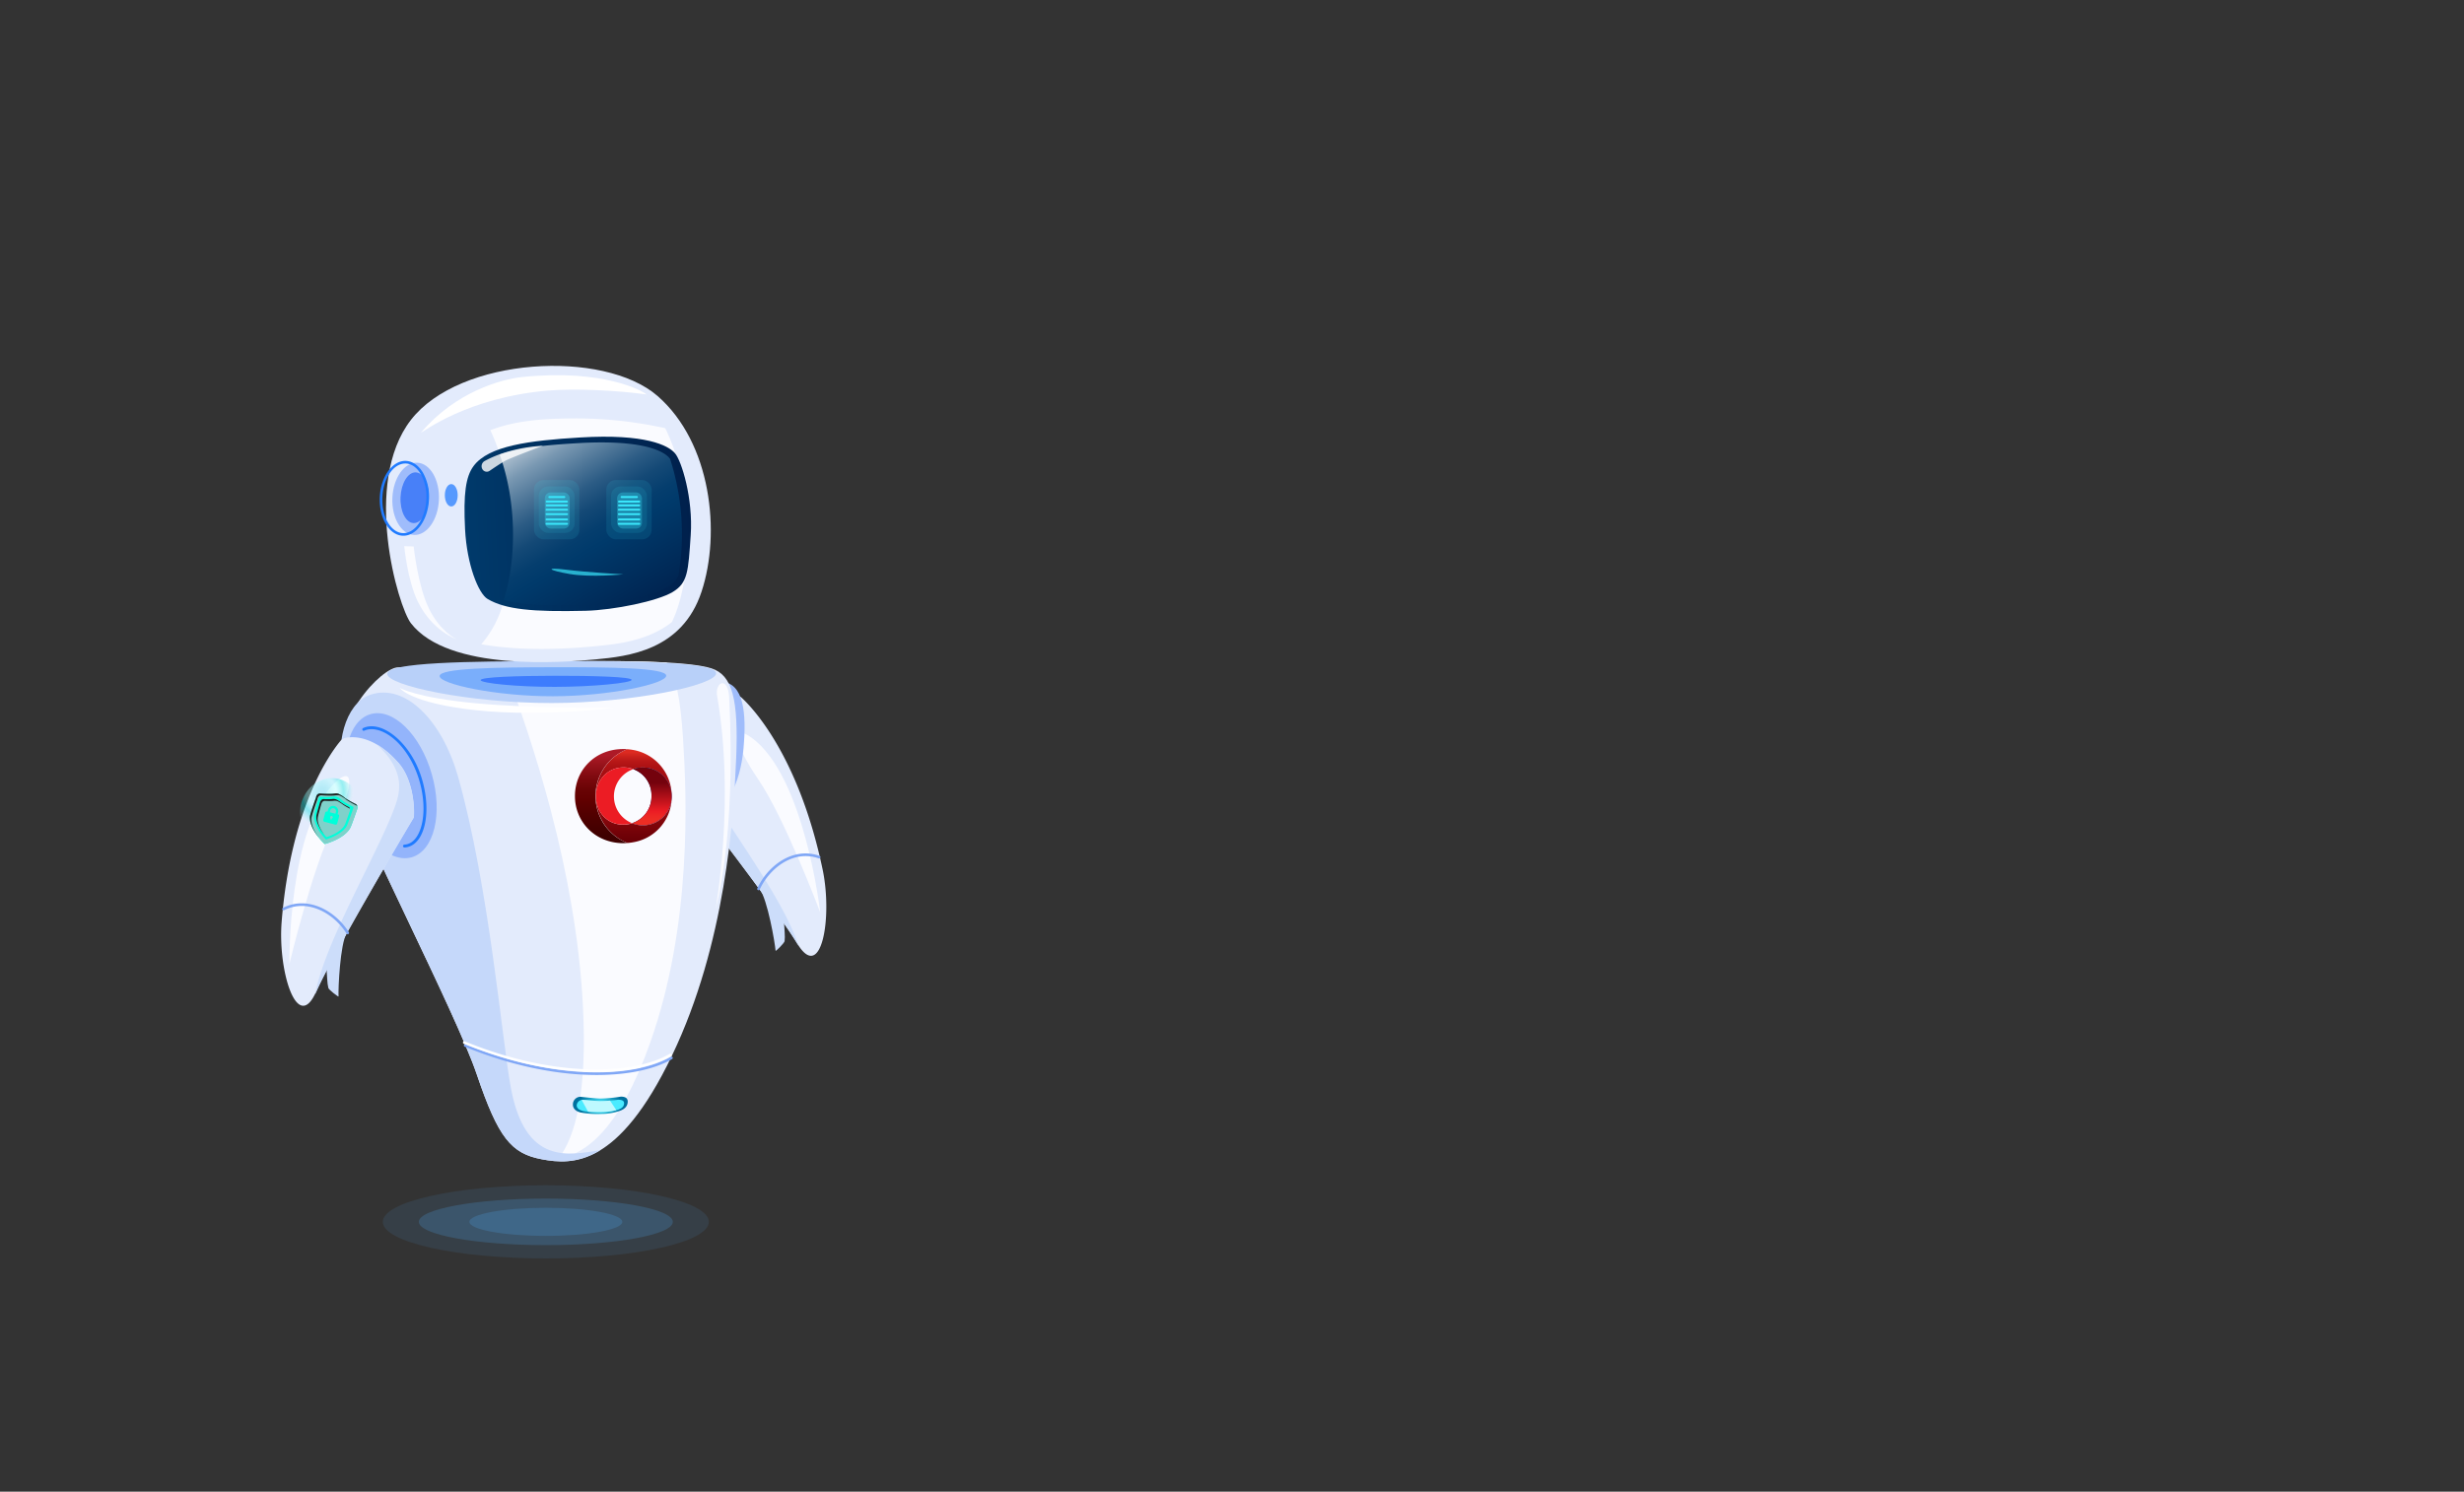 <svg xmlns="http://www.w3.org/2000/svg" xmlns:xlink="http://www.w3.org/1999/xlink" width="1024" height="620" viewBox="0 0 1024 620">
  <rect x="0" y="0" width="1024" height="620" fill="#333333" stroke="none"/>
  <defs>
    <style>
      .cls-1 {
        isolation: isolate;
      }

      .cls-2 {
        fill: none;
      }

      .cls-3, .cls-4 {
        fill: #51b2fb;
      }

      .cls-3, .cls-32 {
        opacity: 0.1;
      }

      .cls-4 {
        opacity: 0.2;
      }

      .cls-5 {
        fill: #e3ebfc;
      }

      .cls-6 {
        fill: #ccddfa;
      }

      .cls-7 {
        fill: #fafbff;
      }

      .cls-8 {
        fill: #80a7f6;
      }

      .cls-9 {
        fill: #9fbcfb;
      }

      .cls-10 {
        fill: #b8d0f9;
      }

      .cls-11, .cls-29, .cls-31 {
        fill: #207bff;
      }

      .cls-11, .cls-37 {
        opacity: 0.4;
      }

      .cls-12 {
        fill: #004bff;
        opacity: 0.5;
        mix-blend-mode: multiply;
      }

      .cls-13 {
        fill: #c5d8fa;
      }

      .cls-14 {
        fill: url(#_ÂÁ_Ï_ÌÌ_È_ËÂÌÚ_30);
      }

      .cls-15 {
        fill: #4aebff;
      }

      .cls-16, .cls-30 {
        fill: #fff;
      }

      .cls-17 {
        fill: #bef9ff;
      }

      .cls-18 {
        fill: url(#linear-gradient);
      }

      .cls-19 {
        fill: #ec1c24;
      }

      .cls-20 {
        fill: url(#linear-gradient-2);
      }

      .cls-21 {
        fill: url(#linear-gradient-3);
      }

      .cls-22 {
        fill: url(#linear-gradient-4);
      }

      .cls-23 {
        fill: url(#linear-gradient-5);
      }

      .cls-24 {
        fill: url(#linear-gradient-6);
      }

      .cls-25 {
        fill: url(#linear-gradient-7);
      }

      .cls-26 {
        fill: url(#_ÂÁ_Ï_ÌÌ_È_ËÂÌÚ_14);
      }

      .cls-27 {
        fill: url(#_ÂÁ_Ï_ÌÌ_È_ËÂÌÚ_18);
      }

      .cls-28 {
        fill: #4880f8;
      }

      .cls-30 {
        opacity: 0.8;
      }

      .cls-31 {
        opacity: 0.72;
      }

      .cls-32, .cls-33, .cls-34, .cls-35 {
        fill: #3ae6fb;
      }

      .cls-33 {
        opacity: 0.3;
      }

      .cls-35 {
        opacity: 0.7;
      }

      .cls-36 {
        fill: #93b4fb;
      }

      .cls-37 {
        mix-blend-mode: lighten;
        fill: url(#radial-gradient);
      }

      .cls-38 {
        fill: #00ffda;
      }

      .cls-39 {
        fill: #7fd1ca;
      }

      .cls-40 {
        fill: #1e1e1e;
      }
    </style>
    <radialGradient id="_ÂÁ_Ï_ÌÌ_È_ËÂÌÚ_30" data-name="¡ÂÁ˚ÏˇÌÌ˚È „‡‰ËÂÌÚ 30" cx="4533.99" cy="459.35" r="8.45" gradientTransform="translate(-4284.51)" gradientUnits="userSpaceOnUse">
      <stop offset="0" stop-color="#4aebff"/>
      <stop offset="1" stop-color="#00709e"/>
    </radialGradient>
    <linearGradient id="linear-gradient" x1="218.16" y1="311.83" x2="218.16" y2="358.4" gradientTransform="translate(45.19)" gradientUnits="userSpaceOnUse">
      <stop offset="0.02" stop-color="#dd2a21"/>
      <stop offset="0.06" stop-color="#c8201b"/>
      <stop offset="0.1" stop-color="#b71717"/>
      <stop offset="0.15" stop-color="#ac1113"/>
      <stop offset="0.22" stop-color="#a50e12"/>
      <stop offset="0.43" stop-color="#a30d11"/>
      <stop offset="0.79" stop-color="#6b0006"/>
    </linearGradient>
    <linearGradient id="linear-gradient-2" x1="204.64" y1="313.9" x2="204.64" y2="347.33" gradientTransform="translate(45.19)" gradientUnits="userSpaceOnUse">
      <stop offset="0" stop-color="#ad1a27"/>
      <stop offset="0.08" stop-color="#9e151f"/>
      <stop offset="0.28" stop-color="#7d090e"/>
      <stop offset="0.44" stop-color="#680304"/>
      <stop offset="0.56" stop-color="#610000"/>
      <stop offset="0.73" stop-color="#520000"/>
      <stop offset="1" stop-color="#3f0000"/>
    </linearGradient>
    <linearGradient id="linear-gradient-3" x1="715.27" y1="331.11" x2="736.9" y2="331.11" gradientTransform="matrix(-1, 0, 0, 1, 1015.73, 0)" gradientUnits="userSpaceOnUse">
      <stop offset="0" stop-color="#be1349"/>
      <stop offset="0.24" stop-color="#be124e"/>
      <stop offset="0.25" stop-color="#be124e"/>
      <stop offset="1" stop-color="#7a0025"/>
    </linearGradient>
    <linearGradient id="linear-gradient-4" x1="708.07" y1="342.22" x2="737" y2="342.22" gradientTransform="matrix(-1, 0, 0, 1, 1015.73, 0)" gradientUnits="userSpaceOnUse">
      <stop offset="0" stop-color="#282881"/>
      <stop offset="0.27" stop-color="#26257d"/>
      <stop offset="0.55" stop-color="#1f1b70"/>
      <stop offset="0.84" stop-color="#150c5b"/>
      <stop offset="1" stop-color="#0d004c"/>
    </linearGradient>
    <linearGradient id="linear-gradient-5" x1="714.91" y1="342.22" x2="736.9" y2="342.22" xlink:href="#linear-gradient-3"/>
    <linearGradient id="linear-gradient-6" x1="719.37" y1="331.02" x2="747" y2="331.02" xlink:href="#linear-gradient-4"/>
    <linearGradient id="linear-gradient-7" x1="225.72" y1="341.12" x2="225.72" y2="325.3" gradientTransform="translate(45.19)" gradientUnits="userSpaceOnUse">
      <stop offset="0" stop-color="#ed2d24"/>
      <stop offset="0.12" stop-color="#ed2824"/>
      <stop offset="0.25" stop-color="#ec1c24"/>
      <stop offset="1" stop-color="#74020d"/>
    </linearGradient>
    <linearGradient id="_ÂÁ_Ï_ÌÌ_È_ËÂÌÚ_14" data-name="¡ÂÁ˚ÏˇÌÌ˚È „‡‰ËÂÌÚ 14" x1="4472.46" y1="431.51" x2="4566.45" y2="431.51" gradientTransform="translate(-4295.07 14.34) rotate(-2.88)" gradientUnits="userSpaceOnUse">
      <stop offset="0" stop-color="#003a6b"/>
      <stop offset="1" stop-color="#00204c"/>
    </linearGradient>
    <linearGradient id="_ÂÁ_Ï_ÌÌ_È_ËÂÌÚ_18" data-name="¡ÂÁ˚ÏˇÌÌ˚È „‡‰ËÂÌÚ 18" x1="4503.9" y1="178.74" x2="4551.52" y2="258.97" gradientTransform="translate(-4284.51)" gradientUnits="userSpaceOnUse">
      <stop offset="0" stop-color="#cbd7e1"/>
      <stop offset="0.05" stop-color="#aec0d0"/>
      <stop offset="0.15" stop-color="#7998b2"/>
      <stop offset="0.26" stop-color="#4e7698"/>
      <stop offset="0.35" stop-color="#2c5c85"/>
      <stop offset="0.44" stop-color="#144976"/>
      <stop offset="0.53" stop-color="#053e6e"/>
      <stop offset="0.6" stop-color="#003a6b"/>
      <stop offset="1" stop-color="#00204c"/>
    </linearGradient>
    <radialGradient id="radial-gradient" cx="3041.07" cy="427.43" r="17.89" gradientTransform="matrix(0.74, 0.02, -0.03, 0.82, -2103.65, -82.03)" gradientUnits="userSpaceOnUse">
      <stop offset="0" stop-color="#00ddde" stop-opacity="0.52"/>
      <stop offset="0.09" stop-color="#2de6e7" stop-opacity="0.65"/>
      <stop offset="0.2" stop-color="#63f1f1" stop-opacity="0.8"/>
      <stop offset="0.3" stop-color="#8af8f9" stop-opacity="0.91"/>
      <stop offset="0.38" stop-color="#a2fdfd" stop-opacity="0.98"/>
      <stop offset="0.43" stop-color="#abffff"/>
      <stop offset="0.46" stop-color="#9ffcfd"/>
      <stop offset="0.51" stop-color="#7ff6f6"/>
      <stop offset="0.58" stop-color="#4aebeb"/>
      <stop offset="0.66" stop-color="#03dcdd"/>
      <stop offset="0.66" stop-color="#00dbdc"/>
      <stop offset="0.69" stop-color="#08dcdd" stop-opacity="0.97"/>
      <stop offset="0.74" stop-color="#1fdfe0" stop-opacity="0.88"/>
      <stop offset="0.8" stop-color="#44e5e5" stop-opacity="0.73"/>
      <stop offset="0.87" stop-color="#78eced" stop-opacity="0.53"/>
      <stop offset="0.94" stop-color="#baf5f6" stop-opacity="0.27"/>
      <stop offset="1" stop-color="#fff" stop-opacity="0"/>
    </radialGradient>
  </defs>
  <title>robot2</title>
  <g class="cls-1">
    <g id="Robot">
      <g id="fondo">
        <rect class="cls-2" width="1024" height="620"/>
      </g>
      <g id="sombra">
        <g>
          <ellipse class="cls-3" cx="226.84" cy="507.85" rx="67.74" ry="15.21"/>
          <ellipse class="cls-4" cx="226.84" cy="507.85" rx="52.77" ry="9.67"/>
          <path class="cls-4" d="M258.62,507.85c0,3.22-14.23,5.83-31.78,5.83s-31.77-2.61-31.77-5.83S209.3,502,226.84,502,258.62,504.64,258.62,507.85Z"/>
        </g>
      </g>
      <g id="brazoIzquierdo">
        <g>
          <g>
            <path class="cls-5" d="M341.86,361.33c-9.9-47.07-29.1-67.14-33.6-71.3a3.92,3.92,0,0,0-2.41-1c-3.35-.21-12,.65-20.46,13.17-5.85,8.65-3.82,22.62-3.29,23.3,5.5,7.05,40.06,51.48,49.24,66.69C341.33,408.69,346.09,381.43,341.86,361.33Z"/>
            <path class="cls-6" d="M285.34,302.2a39.06,39.06,0,0,1,8.05-8.94c-.91,1.11-1.83,2.32-2.75,3.68-7.39,10.91-3.83,18.3-1.24,23.35,9.29,18.11,35.69,51.66,42.48,72.83-.19-.29-.39-.6-.59-.93-9.18-15.21-43.74-59.64-49.24-66.69C281.52,324.82,279.49,310.85,285.34,302.2Z"/>
            <path class="cls-7" d="M312.28,306.57c22.14,15.94,28.59,72.65,28.59,72.65s-14.65-39-25.77-55.31S304.72,301.13,312.28,306.57Z"/>
            <path class="cls-6" d="M325.82,383c.12,3.3.53,6,.25,8.18-.09.75-3.71,4.37-3.75,4-.27-3.42-3.35-21.22-6.63-25.73C314.52,367.87,325.7,379.73,325.82,383Z"/>
            <path class="cls-8" d="M315.3,370a.55.55,0,0,0,.43-.31c4.16-9,14.17-16.61,24.52-12.91a.55.55,0,0,0,.7-.33.53.53,0,0,0-.33-.7c-11-3.92-21.52,4-25.89,13.48a.54.54,0,0,0,.27.73A.51.51,0,0,0,315.3,370Z"/>
          </g>
          <path class="cls-9" d="M309,311c-1.28,14.69-7.43,26.16-13.75,25.61s-10.41-12.91-9.14-27.6,7.42-25.95,13.75-25.61C309.05,283.83,310.31,296.25,309,311Z"/>
        </g>
      </g>
      <g id="torso">
        <g>
          <path class="cls-5" d="M165.59,277.38c-6.56-.42-29.7,22.78-22.73,45.3s46.38,97.65,55.31,124,14.28,32.78,27,35.17,31.89,3.26,54.13-43.18S304.93,340,305.94,315.25s-1.58-34.62-10.25-37.45C275.5,271.21,165.59,277.38,165.59,277.38Z"/>
          <path class="cls-7" d="M270.29,433.15c17.24-48.85,15.17-101.36,13.57-126.24-1.07-16.54-3-26.3-6.83-31.54-18.37-1-45.2-.59-67.94.15,12.16,32.07,30.13,86.08,33.12,141.73,2,37.12-3.13,55.25-10.23,64.54C243.56,479.48,257.46,469.5,270.29,433.15Z"/>
          <path class="cls-10" d="M297.62,279.87c0,4.81-34,12.29-68.33,12.34s-68.37-7.3-68.37-12.12,34-5.25,68.34-5.31S297.61,275.06,297.62,279.87Z"/>
          <path class="cls-11" d="M276.87,280.85c0,3.33-23.43,8.5-47.07,8.54s-47.09-5.05-47.1-8.38,23.44-3.64,47.08-3.68S276.87,277.52,276.87,280.85Z"/>
          <path class="cls-12" d="M262.49,282.58c0,1.27-16.16,2.89-31.91,2.91s-30.83-1.53-30.83-2.81,15.07-1.78,30.82-1.8S262.48,281.3,262.49,282.58Z"/>
          <path class="cls-13" d="M212.29,452.07c-3.65-19.69-9.08-84.07-22-129.51-6.48-22.78-21.75-38.84-36.53-33.75-10.49,3.61-14.64,21.69-10.87,33.87,7,22.51,46.38,97.65,55.31,124s14.28,32.78,27,35.17c6.54,1.23,14.8,2,24.31-3.79C236.59,480,218.33,484.67,212.29,452.07Z"/>
          <path class="cls-14" d="M257.72,461.66A23.2,23.2,0,0,1,249.9,463a36.2,36.2,0,0,1-8.75-.64c-1.64-.41-3.06-1.47-3.06-3.25h0a3.18,3.18,0,0,1,3.07-3.25s6.72.75,8.37.74a60.06,60.06,0,0,0,8.49-.8c1.69,0,3.26.5,2.76,2.91C260.54,459.78,259.76,460.9,257.72,461.66Z"/>
          <path class="cls-15" d="M256.64,461.3a23.87,23.87,0,0,1-6.76.91,37.21,37.21,0,0,1-7.56-.45c-1.42-.3-2.65-1.05-2.65-2.32h0a2.52,2.52,0,0,1,2.65-2.31s5.82.53,7.24.52a61.68,61.68,0,0,0,7.34-.56c1.46,0,2.82.35,2.38,2.07C259.08,460,258.4,460.76,256.64,461.3Z"/>
          <path class="cls-8" d="M248,446.81c-15.47,0-34.42-3.35-54.87-11.76a.54.54,0,0,1-.3-.71.55.55,0,0,1,.71-.3c38.11,15.66,70.89,13.67,85.22,5.2a.55.55,0,0,1,.75.19.54.54,0,0,1-.19.75C272.51,444.21,261.61,446.81,248,446.81Z"/>
          <path class="cls-16" d="M247.6,445.58c-15.46,0-34.42-3.35-54.87-11.75a.55.55,0,0,1-.29-.72.53.53,0,0,1,.71-.29c38.1,15.66,70.89,13.67,85.22,5.19a.55.55,0,0,1,.75.2.54.54,0,0,1-.19.75C272.11,443,261.21,445.58,247.6,445.58Z"/>
          <path class="cls-7" d="M303.06,290.08c2.92,59.54-5.67,87.72-5.67,87.72s8.21-45,.64-88.47C297,283.37,302.6,280.78,303.06,290.08Z"/>
          <path class="cls-16" d="M166.16,285.93s6.77,4.07,31.55,6.37,57.37,1.87,57.37,1.87-30.05,4-57.49,1S166.16,285.93,166.16,285.93Z"/>
          <path class="cls-17" d="M253.52,457.46c-1.2.1-2.59.18-4,.19s-7.24-.52-7.24-.52a3.31,3.31,0,0,0-.55.05l2.67,4.88c1.46.13,3.27.18,5.44.15a24.93,24.93,0,0,0,6.3-.79Z"/>
          <g>
            <path class="cls-18" d="M247.57,330.88a21,21,0,0,1,13.11-19.48,22,22,0,0,1,2.34.29,19.38,19.38,0,0,1,16.11,18.45c0,.21,0,.42,0,.63V331a12,12,0,0,0-15.91-11.33c1.18-.42,1.13-.42-.08,0a11.73,11.73,0,0,0-4-.7c-6.7,0-11.45,5.4-11.45,11.88V331c0,6.48,4.64,11.77,11.34,11.77a11.65,11.65,0,0,0,3.69-.59,12,12,0,0,0,16.45-10.95,19.17,19.17,0,0,1-16,18.84,21.29,21.29,0,0,1-2.45.31A21,21,0,0,1,247.57,330.88Z"/>
            <path class="cls-19" d="M255.14,331a12,12,0,0,0,7.55,11.15,11.65,11.65,0,0,1-3.69.59c-6.7,0-11.34-5.29-11.34-11.77v-.11c0-6.48,4.75-11.88,11.45-11.88a11.73,11.73,0,0,1,4,.7c1.21-.44,1.26-.44.08,0A12,12,0,0,0,255.14,331Z"/>
            <path class="cls-20" d="M259,311.33c.57,0,1.13,0,1.68.07a21,21,0,0,0,0,39c-.53,0-1.05.06-1.59.06-11.67,0-20.15-8.8-20.15-19.55v-.11C239,320,247.33,311.33,259,311.33Z"/>
            <path class="cls-21" d="M279.14,331v0Z"/>
            <path class="cls-22" d="M263,342.05c1.26.45,1.24.46,0,0Z"/>
            <path class="cls-23" d="M263,342.05c1.26.45,1.24.46,0,0Z"/>
            <path class="cls-24" d="M267.14,343a12,12,0,0,1-4.45-.85l.33-.12c1.24.46,1.26.45,0,0a11.69,11.69,0,0,0,7.73-11.17v-.11a11.52,11.52,0,0,0-7.59-11.07l.07,0A12,12,0,0,1,279.14,331v.21A12,12,0,0,1,267.14,343Z"/>
            <path class="cls-25" d="M267.14,343a12,12,0,0,1-4.45-.85l.33-.12c1.24.46,1.26.45,0,0a11.69,11.69,0,0,0,7.73-11.17v-.11a11.52,11.52,0,0,0-7.59-11.07l.07,0A12,12,0,0,1,279.14,331v.21A12,12,0,0,1,267.14,343Z"/>
          </g>
        </g>
      </g>
      <g id="cabeza">
        <g>
          <g>
            <path class="cls-5" d="M170.79,259.07c15.62,20.11,63.43,16.28,76.75,15s35.88-3.59,44-28.11,4.06-61.93-18.28-81.38-82.16-16.27-102.48,9.94S165.38,252.1,170.79,259.07Z"/>
            <path class="cls-16" d="M174.92,179.88c.89-.32,19.35-14.67,52.78-17.54,11.5-1,29.44,0,40.95,1.6-1.14-1.22-17.67-10.77-51.78-7.21C208.55,157.59,189.26,162.8,174.92,179.88Z"/>
            <path class="cls-7" d="M235.69,173.94c-10.76.17-21.54.93-31.68,4.78l-.24.1c10.53,22.3,11.4,51.36,5.23,72.13a43.68,43.68,0,0,1-9,16.84c18.6,3.28,39.41,1.57,47.5.8,8.8-.84,21.66-2.14,31.71-10a51.39,51.39,0,0,0,2.91-7.61c6.25-21,5.28-50.59-5.65-73A173.22,173.22,0,0,0,235.69,173.94Z"/>
            <path class="cls-26" d="M196.78,193.74c6.21-8.44,23.11-10.64,44.3-11.91,27.34-1.63,36.58,3.32,39.37,6.48s7.64,18.86,6.6,34.11-1.21,19.85-7.49,23.64-24.4,7.51-36.12,7.8c-22.19.54-33.38-.54-40.8-4.9-3.79-2.23-8.62-14.23-9.37-29S193.57,198.11,196.78,193.74Z"/>
            <path class="cls-27" d="M240.31,184.19c-13.16.76-24.59,1.9-32.64,4.74,7,19.53,7.09,42.7,1.86,59.84-.06.2-.13.39-.19.58,7,2,17.1,2.52,33.24,2.14,11.24-.27,28.63-3.74,34.65-7.28a10.73,10.73,0,0,0,4.72-4.92,102.23,102.23,0,0,0-3.47-48.55c-.14-.19-.27-.36-.39-.5C275.41,187.29,266.54,182.67,240.31,184.19Z"/>
            <path class="cls-9" d="M182.41,207.76c-.37,8.29-5,14.81-10.34,14.58s-9.37-7.15-9-15.44,5-14.81,10.34-14.58S182.78,199.47,182.41,207.76Z"/>
            <path class="cls-28" d="M178.18,207.14c-.26,5.81-3.09,10.41-6.33,10.27s-5.65-5-5.39-10.79,3.09-10.42,6.33-10.28S178.44,201.32,178.18,207.14Z"/>
            <path class="cls-29" d="M178.27,207.57l-.55,0,.55,0a20.3,20.3,0,0,0-2.44-11c-1.79-3.08-4.31-4.85-7.09-5-5.62-.25-10.53,6.52-10.91,15.1s3.89,15.75,9.53,16h.3C173.17,222.68,177.89,216,178.27,207.57Zm-9.58-14.91c2.39.11,4.59,1.68,6.2,4.43a19.2,19.2,0,0,1,2.28,10.44c-.35,8-4.74,14.25-9.76,14.05s-8.84-6.89-8.49-14.86,4.59-14.06,9.51-14.06Z"/>
            <path class="cls-7" d="M168,227l3.92.14s1.67,16.28,6.36,25.85,11.37,12.63,11.37,12.63-10-3.26-16.06-15.66C169.28,241,168,227,168,227Z"/>
            <path class="cls-30" d="M200.47,195v0a2.08,2.08,0,0,0,3,.7c1.9-1.3,4.81-3.25,6.48-4.16,2.64-1.43,15.7-6.26,15.7-6.26s-13.09.27-24.2,6.31A2.48,2.48,0,0,0,200.47,195Z"/>
          </g>
          <path class="cls-31" d="M190.21,205.85c0,2.57-1.19,4.66-2.67,4.66s-2.67-2.09-2.67-4.66,1.2-4.65,2.67-4.65S190.21,203.28,190.21,205.85Z"/>
        </g>
      </g>
      <g id="ojos">
        <g>
          <rect class="cls-32" x="221.93" y="199.53" width="18.85" height="24.63" rx="3.93"/>
          <rect class="cls-32" x="223.91" y="202.18" width="14.9" height="19.33" rx="3.93"/>
          <rect class="cls-33" x="226.42" y="204.66" width="10.34" height="15.05" rx="2.44"/>
          <path class="cls-34" d="M235.65,210.47h-8.49a.42.42,0,0,1,0-.83h8.49a.42.42,0,0,1,0,.83Z"/>
          <path class="cls-34" d="M235.65,212.26h-8.49a.41.41,0,0,1-.41-.41.41.41,0,0,1,.41-.41h8.49a.41.41,0,0,1,.41.41A.41.41,0,0,1,235.65,212.26Z"/>
          <path class="cls-34" d="M235.65,214.12h-8.49a.41.41,0,0,1,0-.82h8.49a.41.41,0,0,1,0,.82Z"/>
          <path class="cls-34" d="M234.57,207h-6.33a.42.42,0,0,1,0-.83h6.33a.42.42,0,0,1,0,.83Z"/>
          <path class="cls-34" d="M235.65,208.89h-8.49a.42.42,0,0,1,0-.83h8.49a.42.42,0,0,1,0,.83Z"/>
          <path class="cls-34" d="M235.65,216.33h-8.49a.41.41,0,1,1,0-.82h8.49a.41.41,0,1,1,0,.82Z"/>
          <path class="cls-34" d="M235.65,218.12h-8.49a.41.41,0,0,1-.41-.41.41.41,0,0,1,.41-.41h8.49a.41.41,0,0,1,.41.41A.41.41,0,0,1,235.65,218.12Z"/>
        </g>
        <g>
          <rect class="cls-32" x="251.97" y="199.53" width="18.85" height="24.63" rx="3.93"/>
          <rect class="cls-32" x="253.95" y="202.18" width="14.9" height="19.33" rx="3.93"/>
          <rect class="cls-33" x="256.46" y="204.66" width="10.34" height="15.05" rx="2.44"/>
          <path class="cls-34" d="M265.7,210.47h-8.5a.42.42,0,0,1,0-.83h8.5a.42.42,0,0,1,0,.83Z"/>
          <path class="cls-34" d="M265.7,212.26h-8.5a.42.42,0,0,1-.41-.41.41.41,0,0,1,.41-.41h8.5a.41.41,0,0,1,.41.41A.42.42,0,0,1,265.7,212.26Z"/>
          <path class="cls-34" d="M265.7,214.12h-8.5a.41.41,0,1,1,0-.82h8.5a.41.41,0,1,1,0,.82Z"/>
          <path class="cls-34" d="M264.61,207h-6.32a.42.42,0,0,1,0-.83h6.32a.42.42,0,1,1,0,.83Z"/>
          <path class="cls-34" d="M265.7,208.89h-8.5a.42.42,0,0,1,0-.83h8.5a.42.42,0,0,1,0,.83Z"/>
          <path class="cls-34" d="M265.7,216.33h-8.5a.41.41,0,1,1,0-.82h8.5a.41.41,0,1,1,0,.82Z"/>
          <path class="cls-34" d="M265.7,218.12h-8.5a.41.41,0,0,1-.41-.41.42.42,0,0,1,.41-.41h8.5a.42.42,0,0,1,.41.41A.41.41,0,0,1,265.7,218.12Z"/>
        </g>
      </g>
      <g id="boca">
        <path class="cls-35" d="M235.28,236.79c8.51,1.09,23.77,1.93,23.77,1.93s-13.5,1.37-22.3-.14S226.13,235.63,235.28,236.79Z"/>
      </g>
      <g id="brazoDerecho">
        <g>
          <path class="cls-36" d="M179.43,321.72c4.72,16.42,1,31.91-8.34,34.59s-20.71-8.47-25.42-24.9-1-31.92,8.34-34.59S174.71,305.29,179.43,321.72Z"/>
          <path class="cls-29" d="M168.1,352.25a.59.59,0,0,1-.61-.55.59.59,0,0,1,.56-.63c2.23-.15,4.08-1.44,5.48-3.84,3.87-6.66,3.13-19.23-1.74-29.24-5.81-12-15.1-16.73-20.38-14.3a.59.59,0,1,1-.5-1.07c6.63-3.07,16.48,3.6,22,14.85,5,10.34,5.75,23.39,1.69,30.36-1.59,2.72-3.81,4.25-6.43,4.42Z"/>
          <g>
            <path class="cls-5" d="M117.06,383c3.91-47.94,20.45-70.26,24.39-75a4,4,0,0,1,2.26-1.34c3.3-.63,12-.85,21.94,10.5,6.9,7.85,6.63,22,6.19,22.7-4.57,7.69-33.28,56.11-40.48,72.35C123.53,429.91,115.38,403.48,117.06,383Z"/>
            <path class="cls-6" d="M165.71,317.25a39,39,0,0,0-9.1-7.86c1,1,2.1,2.07,3.19,3.3,8.69,9.9,6.1,17.68,4.16,23-7,19.13-28.93,55.73-33,77.59l.47-1c7.2-16.24,35.91-64.66,40.48-72.34C172.34,339.21,172.61,325.09,165.71,317.25Z"/>
            <path class="cls-7" d="M139.54,325c-20,18.6-19.26,75.66-19.26,75.66s9.64-40.56,18.63-58.11S146.36,318.62,139.54,325Z"/>
            <path class="cls-6" d="M135.7,402.51c.29,3.29.22,6.05.77,8.16.19.72,4.24,3.86,4.22,3.48-.16-3.43.66-21.47,3.36-26.36C145,386.06,135.4,399.23,135.7,402.51Z"/>
            <path class="cls-8" d="M144.51,388.3a.55.55,0,0,1-.47-.25c-5.26-8.43-16.15-14.7-25.95-9.74a.55.55,0,0,1-.74-.24.54.54,0,0,1,.24-.73c10.39-5.26,21.86,1.29,27.38,10.13a.54.54,0,0,1-.18.75A.5.5,0,0,1,144.51,388.3Z"/>
          </g>
          <g>
            <path class="cls-37" d="M151.13,338.54c-.24,8.12-6.38,14.52-13.69,14.3s-13-7-12.8-15.11,6.37-14.53,13.69-14.3S151.38,330.41,151.13,338.54Z"/>
            <g>
              <path class="cls-38" d="M128.82,339.39c-.18,2.73,1.35,5.59,2.92,7.77a27,27,0,0,0,3.19,3.66s8.45-2.16,10.77-7c.49-1,2.7-7.37,2.7-7.37s.67-1.54-.58-2.24a37.87,37.87,0,0,1-4.29-2.43,12.5,12.5,0,0,0-2.85-1.83c-.81-.29-1.17-.13-2.65,0a47.29,47.29,0,0,1-5-.12c-1.49-.05-1.67,1.66-1.67,1.66S128.9,338.24,128.82,339.39Z"/>
              <path class="cls-39" d="M131.33,331.46s-2.43,6.78-2.51,7.93c-.36,5.47,6.11,11.43,6.11,11.43h0s8.45-2.16,10.77-7c.49-1,2.7-7.37,2.7-7.37s.67-1.54-.58-2.24a37.87,37.87,0,0,1-4.29-2.43,12.15,12.15,0,0,0-2.85-1.83c-.81-.3-1.17-.13-2.65,0a44.62,44.62,0,0,1-5-.13C131.5,329.75,131.33,331.46,131.33,331.46Zm1.32-.28,1.25,0a15.13,15.13,0,0,0,3.88,0c2.68-.51,3.5.84,4.78,1.77a24.88,24.88,0,0,0,3.3,1.91l1.07.56a1.7,1.7,0,0,1-.06.31.25.25,0,0,0,0,.09c-.85,2.43-2.31,6.55-2.64,7.24-1,2.1-3.55,3.66-5.52,4.59a26.14,26.14,0,0,1-3.26,1.29,26.36,26.36,0,0,1-2.28-2.74c-1.26-1.76-2.78-4.68-2.63-7a52.07,52.07,0,0,1,2-7.68C132.55,331.49,132.65,331.18,132.65,331.18Z"/>
              <path class="cls-40" d="M128.82,339.39c-.21,3.17,1.88,6.51,3.67,8.75-1.64-2.2-3.29-5.18-3.11-8,.08-1.15,2.51-7.93,2.51-7.93s.18-1.71,1.67-1.67a44.67,44.67,0,0,0,5,.12c1.49-.11,1.85-.27,2.66,0a12.28,12.28,0,0,1,2.85,1.84,41.23,41.23,0,0,0,4.29,2.43l.11.07a1.41,1.41,0,0,0-.68-.81,37.87,37.87,0,0,1-4.29-2.43,11.82,11.82,0,0,0-2.85-1.83c-.81-.3-1.17-.13-2.65,0a47.1,47.1,0,0,1-5-.13c-1.49,0-1.67,1.68-1.67,1.68S128.9,338.24,128.82,339.39Z"/>
              <path class="cls-39" d="M137.24,339.53a.53.53,0,0,0,.13.5l-.1.4a.09.09,0,0,0,.07.13l.32.09a.12.12,0,0,0,.14-.08l.1-.4a.52.52,0,0,0,.36-.37.53.53,0,0,0-.37-.65A.54.54,0,0,0,137.24,339.53Z"/>
              <path class="cls-39" d="M137.25,336.82l-.2.78,2.34.61.2-.77a1.21,1.21,0,1,0-2.34-.62Z"/>
              <path class="cls-39" d="M133,333.35s-1.47,5-1.53,5.85c-.31,4.06,4.21,8.74,4.21,8.74h0s6-1.68,7.7-5.31c.35-.76,2-5.52,2-5.52s.49-1.15-.39-1.66a25.76,25.76,0,0,1-3-1.76c-.51-.38-1-.7-1.37-.94a5.1,5.1,0,0,0-.86-.46h0a3.3,3.3,0,0,0-1.76-.14,25.87,25.87,0,0,1-3.55,0C133.37,332.1,133,333.35,133,333.35Zm2.16,4.43a.66.66,0,0,1,.8-.47l.17.05.2-.78a2.16,2.16,0,1,1,4.18,1.1l-.21.78.17,0a.66.66,0,0,1,.47.81l-.8,3a.67.67,0,0,1-.81.48l-4.51-1.19a.66.66,0,0,1-.46-.81Z"/>
              <path class="cls-40" d="M131.47,339.2c-.23,2.91,2.05,6.16,3.34,7.75-1.29-1.73-3-4.5-2.77-7,.06-.86,1.53-5.86,1.53-5.86s.36-1.25,1.41-1.23a27.54,27.54,0,0,0,3.54,0,3.27,3.27,0,0,1,1.76.15h0a7.11,7.11,0,0,1,.85.47,14.28,14.28,0,0,1,1.37.94,23.68,23.68,0,0,0,2.95,1.71,1,1,0,0,0-.5-.69,25.76,25.76,0,0,1-3-1.76c-.51-.38-1-.7-1.37-.94a6,6,0,0,0-.85-.46h0a3.32,3.32,0,0,0-1.76-.14,27.42,27.42,0,0,1-3.54,0c-1,0-1.41,1.24-1.41,1.24S131.53,338.35,131.47,339.2Z"/>
            </g>
          </g>
        </g>
      </g>
    </g>
  </g>
</svg>
